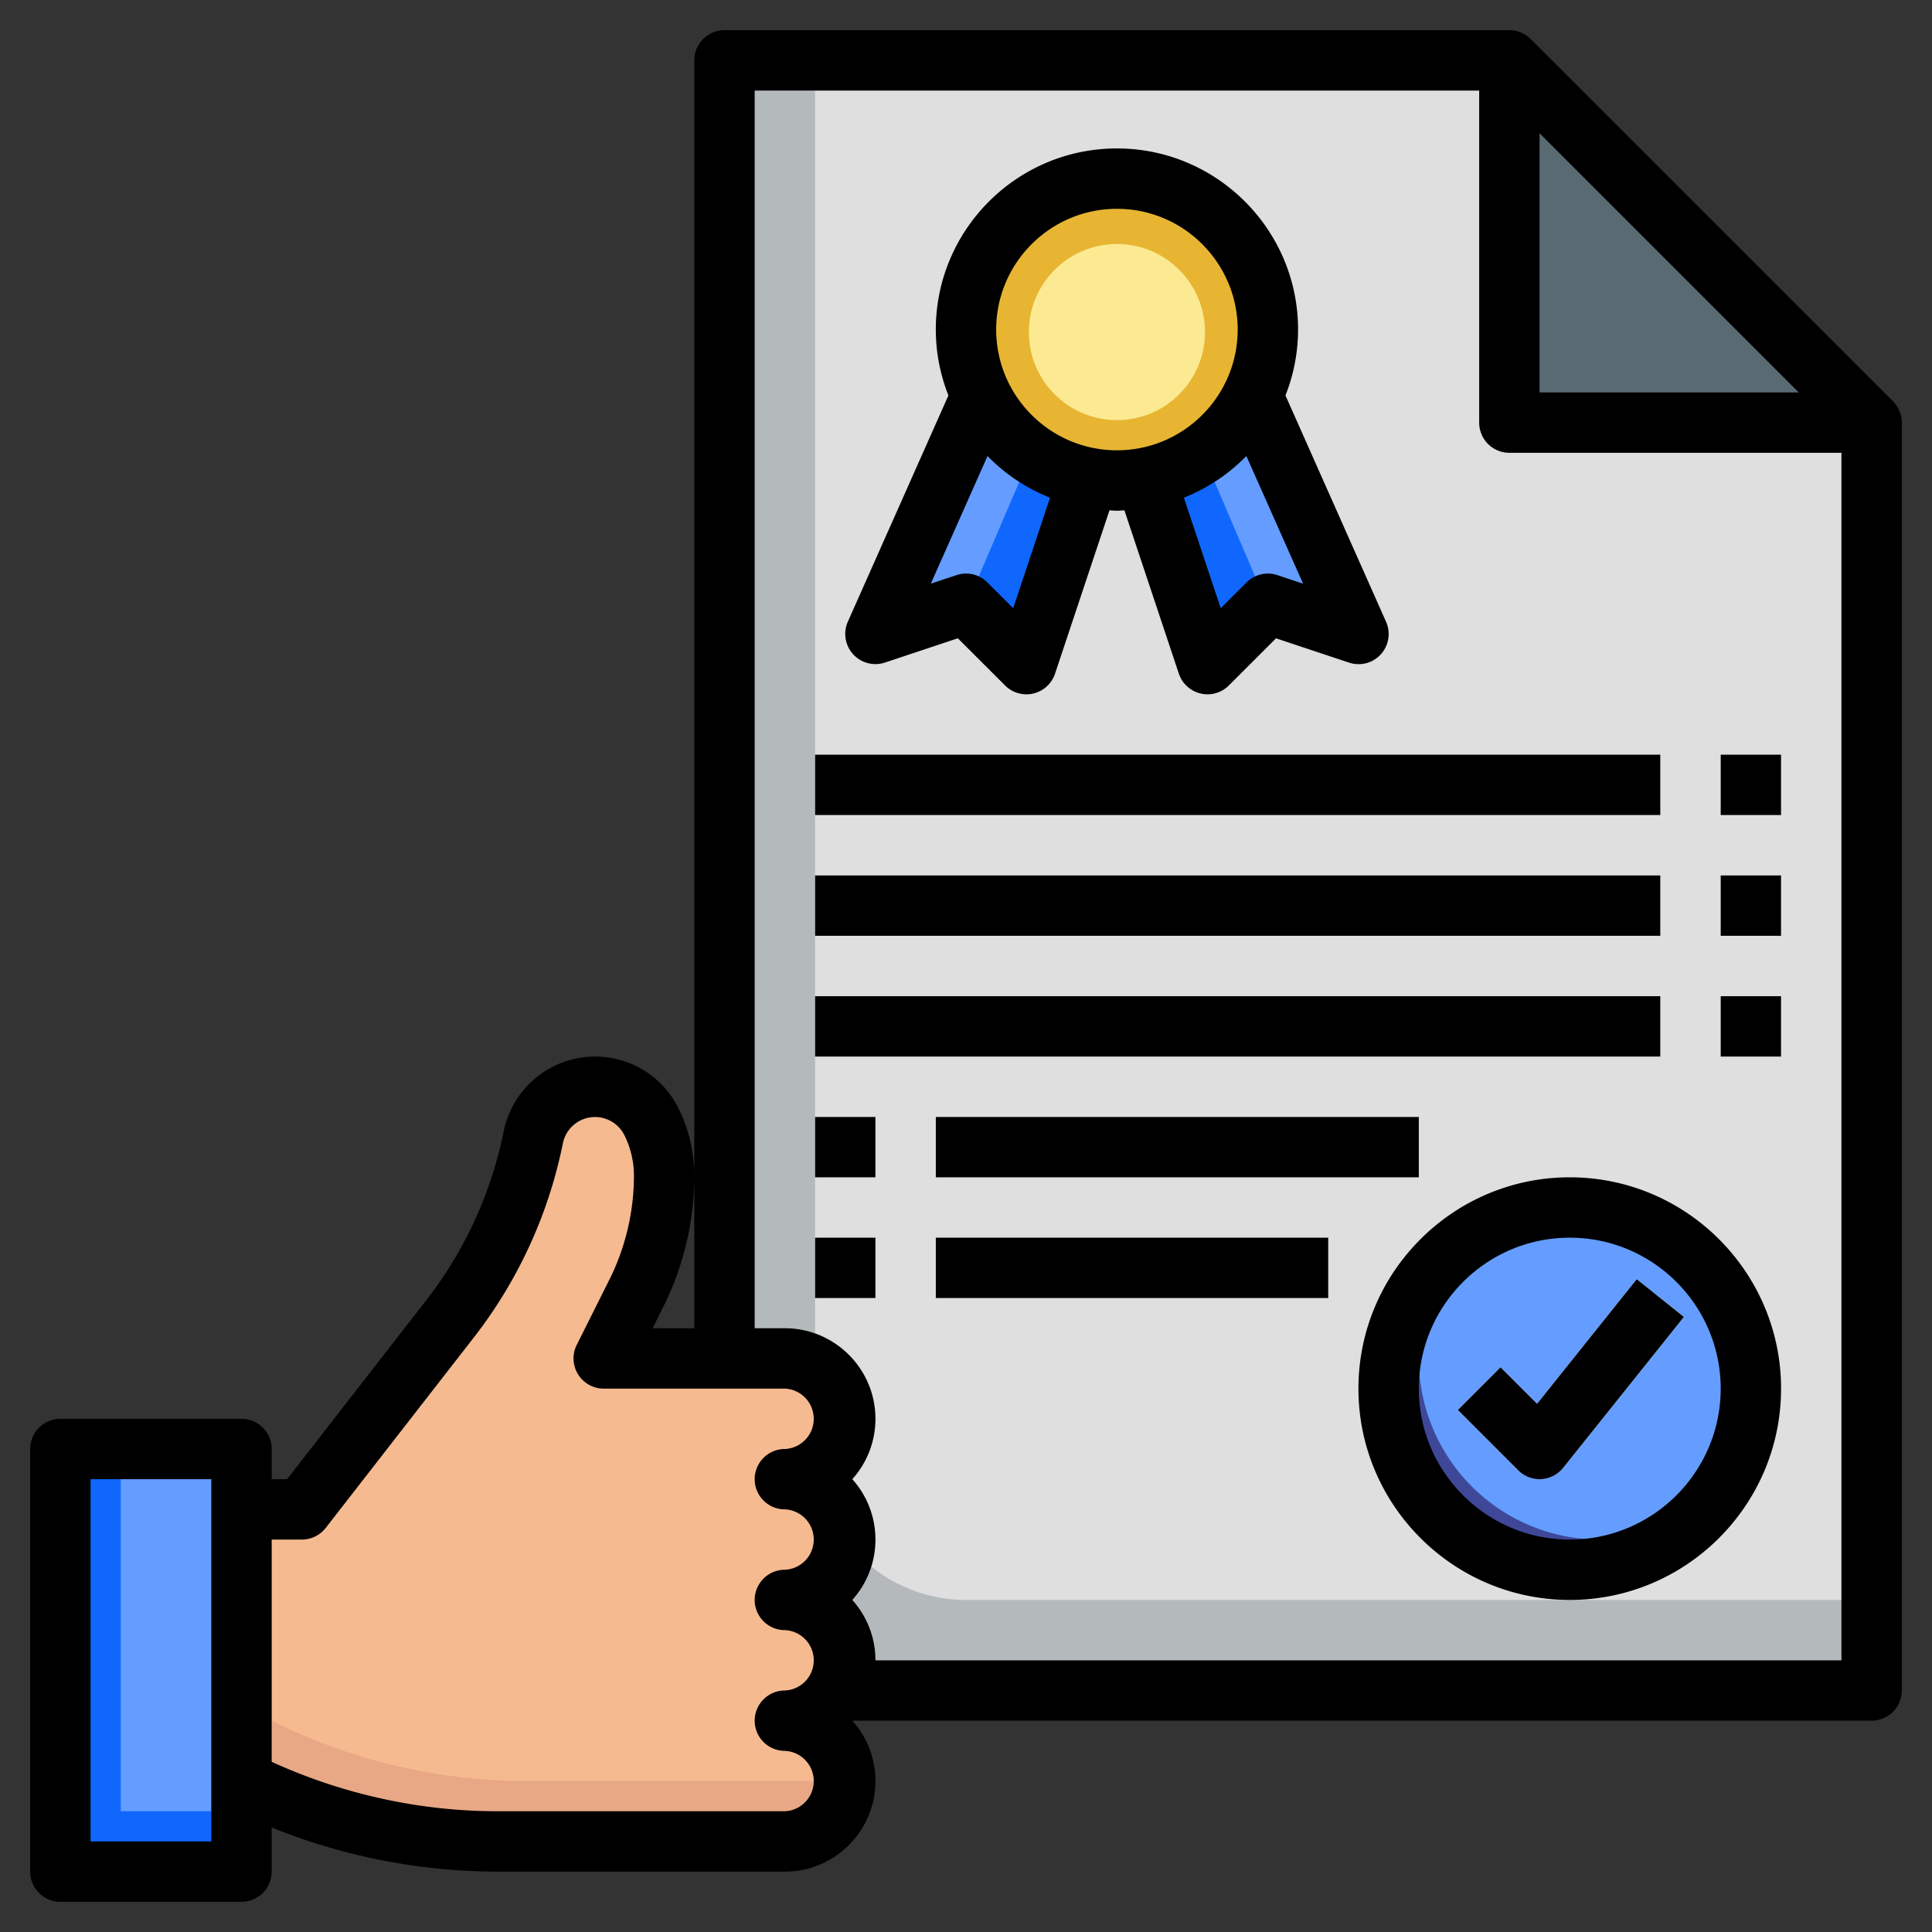 <svg xmlns="http://www.w3.org/2000/svg" version="1.1" xmlns:xlink="http://www.w3.org/1999/xlink" width="512" height="512" x="0" y="0" viewBox="0 0 64 64" style="enable-background:new 0 0 512 512" xml:space="preserve" class=""><rect x="0" y="0" width="64" height="64" fill="#333333" stroke="none"/><g><path fill="#b4babb" d="M62 30v26H24V2h26l12 12v6" opacity="1" data-original="#b4babb"></path><path fill="#dfdfdf" d="M27 2v46a5 5 0 0 0 5 5h30V14L50 2z" opacity="1" data-original="#dfdfdf"></path><path fill="#596a72" d="M62 14H50V2" opacity="1" data-original="#596a72" class=""></path><path fill="#e8a885" d="M8 50h2l4.92-6.325a14.354 14.354 0 0 0 2.745-5.997 2.086 2.086 0 0 1 3.911-.525c.279.557.424 1.171.424 1.794 0 1.35-.314 2.682-.918 3.89L20 45h6a2 2 0 1 1 0 4 2 2 0 1 1 0 4 2 2 0 1 1 0 4 2 2 0 1 1 0 4h-9.528c-2.941 0-5.842-.685-8.472-2" opacity="1" data-original="#e8a885" class=""></path><path fill="#f6ba91" d="M28 47a2 2 0 0 0-2-2h-6l1.082-2.163a8.698 8.698 0 0 0 .918-3.89c0-.622-.145-1.236-.423-1.793a2.086 2.086 0 0 0-3.912.523 14.354 14.354 0 0 1-2.745 5.997L10 50H9v7c2.63 1.315 5.531 2 8.472 2H27c.355 0 .684-.1.973-.263A1.993 1.993 0 0 0 26 57a2 2 0 1 0 0-4 2 2 0 1 0 0-4 2 2 0 0 0 2-2z" opacity="1" data-original="#f6ba91" class=""></path><circle cx="52" cy="46" r="6" fill="#3f4898" opacity="1" data-original="#3f986c" class=""></circle><path fill="#649dff" d="M52 40a5.974 5.974 0 0 0-3.71 1.29A5.974 5.974 0 0 0 47 45a6 6 0 0 0 6 6 5.974 5.974 0 0 0 3.71-1.29A5.974 5.974 0 0 0 58 46a6 6 0 0 0-6-6z" opacity="1" data-original="#79bf9d" class=""></path><g fill="#fff"><path d="M51 49a.995.995 0 0 1-.707-.293l-2-2 1.414-1.414 1.21 1.21 3.302-4.128 1.562 1.25-4 5a1 1 0 0 1-.726.373L51 49zM27 25h28v2H27zM57 25h2v2h-2zM27 29h28v2H27zM57 29h2v2h-2zM27 33h28v2H27zM57 33h2v2h-2zM27 37h2v2h-2zM31 37h16v2H31zM27 41h2v2h-2zM31 41h13v2H31z" fill="#ffffff" opacity="1" data-original="#ffffff" class=""></path></g><path fill="#649dff" d="M32.506 13.194 29 21.083l3-1 2 2 2.057-6.172" opacity="1" data-original="#e5786e" class=""></path><path fill="#0f67fe" d="M34.348 14.603 32 20.083l2 2 2.057-6.172zM41.494 13.194 45 21.083l-3-1-2 2-2.057-6.172" opacity="1" data-original="#de422c" class=""></path><path fill="#649dff" d="m41.494 13.194-1.842 1.409L42 20.083l3 1z" opacity="1" data-original="#e5786e" class=""></path><circle cx="37" cy="11" r="5" fill="#e7b532" opacity="1" data-original="#e7b532" class=""></circle><circle cx="37" cy="11" r="2.917" fill="#fcea92" opacity="1" data-original="#fcea92" class=""></circle><path fill="#0f67fe" d="M2 48h6v14H2z" opacity="1" data-original="#74868d" class=""></path><path fill="#649dff" d="M4 48h4v12H4z" opacity="1" data-original="#8f9ea2" class=""></path><path d="M50.707 1.293A.997.997 0 0 0 50 1H24a1 1 0 0 0-1 1v42h-1.382l.358-.716A9.75 9.75 0 0 0 23 38.946c0-.773-.183-1.548-.529-2.24A3.068 3.068 0 0 0 19.71 35a3.094 3.094 0 0 0-3.026 2.481 13.431 13.431 0 0 1-2.554 5.579L9.511 49H9v-1a1 1 0 0 0-1-1H2a1 1 0 0 0-1 1v14a1 1 0 0 0 1 1h6a1 1 0 0 0 1-1v-1.462A20.05 20.05 0 0 0 16.472 62H26c1.654 0 3-1.346 3-3 0-.768-.29-1.469-.766-2H62a1 1 0 0 0 1-1V14a.996.996 0 0 0-.293-.707zM51 4.414 59.586 13H51zM7 61H3V49h4zm19-11a1.001 1.001 0 0 1 0 2 1 1 0 1 0 0 2 1.001 1.001 0 0 1 0 2 1 1 0 1 0 0 2 1.001 1.001 0 0 1 0 2h-9.528c-2.569 0-5.137-.569-7.472-1.638V51h1c.309 0 .6-.143.79-.386l4.919-6.325a15.432 15.432 0 0 0 2.937-6.415 1.087 1.087 0 0 1 2.036-.273c.208.416.318.88.318 1.345 0 1.189-.281 2.38-.813 3.443l-1.082 2.163A1 1 0 0 0 20 46h6a1.001 1.001 0 0 1 0 2 1 1 0 1 0 0 2zm3 5c0-.768-.29-1.469-.766-2 .476-.531.766-1.232.766-2s-.29-1.469-.766-2A2.987 2.987 0 0 0 29 47c0-1.654-1.346-3-3-3h-1V3h24v11a1 1 0 0 0 1 1h11v40z" fill="#000000" opacity="1" data-original="#000000" class=""></path><path d="m29.316 21.948 2.414-.804 1.563 1.562a.999.999 0 0 0 1.656-.389l1.804-5.412c.083.003.164.013.247.013s.165-.009.247-.013l1.804 5.412A1.004 1.004 0 0 0 40 23c.262 0 .518-.104.707-.293l1.563-1.562 2.414.804a.998.998 0 0 0 1.23-1.354L42.583 13.1A5.954 5.954 0 0 0 43 10.917c0-3.309-2.691-6-6-6s-6 2.691-6 6c0 .771.151 1.506.417 2.183l-3.331 7.494a1 1 0 0 0 1.23 1.354zm13.85-2.614-.849-.282a.998.998 0 0 0-1.023.241l-.856.855-1.22-3.661a6.011 6.011 0 0 0 2.07-1.38zM37 6.917c2.206 0 4 1.794 4 4s-1.794 4-4 4-4-1.794-4-4 1.794-4 4-4zm-4.287 8.19a5.997 5.997 0 0 0 2.07 1.38l-1.22 3.661-.856-.855a.995.995 0 0 0-1.023-.241l-.849.282zM52 39c-3.86 0-7 3.141-7 7s3.14 7 7 7 7-3.141 7-7-3.14-7-7-7zm0 12c-2.757 0-5-2.243-5-5s2.243-5 5-5 5 2.243 5 5-2.243 5-5 5z" fill="#000000" opacity="1" data-original="#000000" class=""></path><path d="m50.917 46.503-1.21-1.21-1.414 1.414 2 2A.995.995 0 0 0 51 49l.055-.002c.284-.016.548-.151.726-.373l4-5-1.562-1.25zM27 25h28v2H27zM57 25h2v2h-2zM27 29h28v2H27zM57 29h2v2h-2zM27 33h28v2H27zM57 33h2v2h-2zM27 37h2v2h-2zM31 37h16v2H31zM27 41h2v2h-2zM31 41h13v2H31z" fill="#000000" opacity="1" data-original="#000000" class=""></path></g></svg>